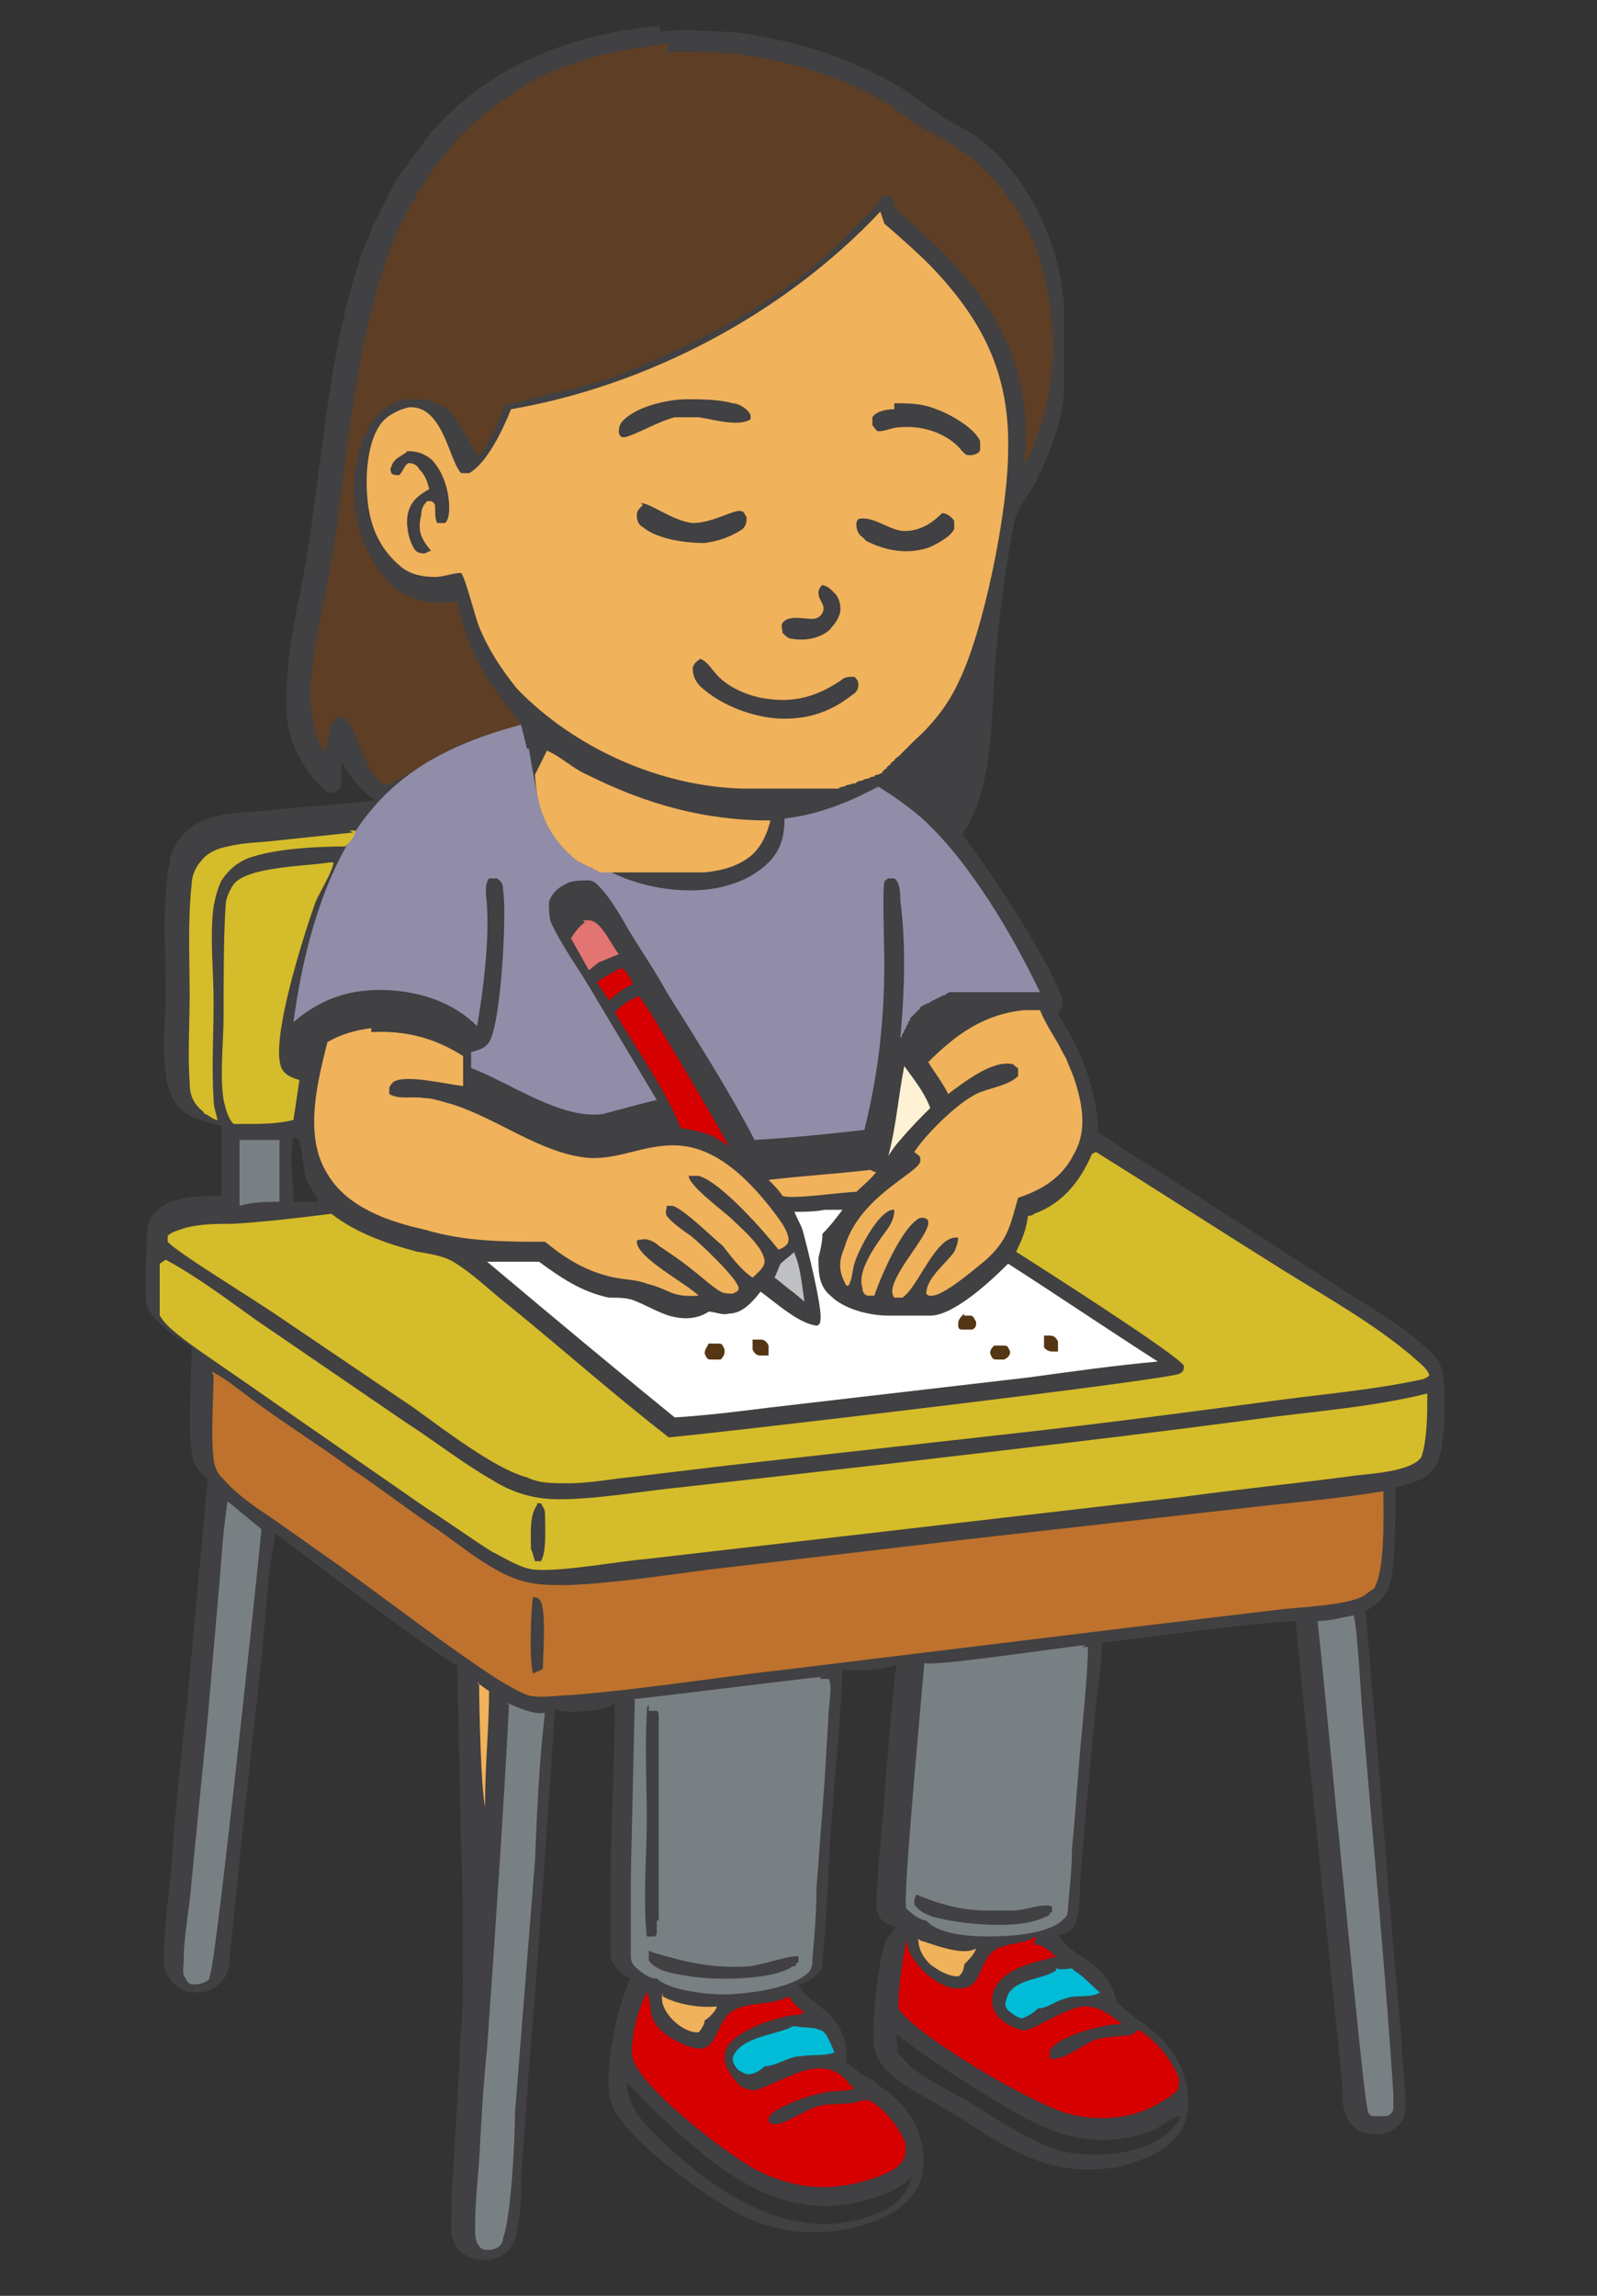 <?xml version="1.0" encoding="UTF-8"?>
<svg id="Layer_1" xmlns="http://www.w3.org/2000/svg" version="1.1" viewBox="0 0 80 115">
  <rect x="0" y="0" width="80" height="115" fill="#333333" stroke="none"/>
  <!-- Generator: Adobe Illustrator 29.1.0, SVG Export Plug-In . SVG Version: 2.1.0 Build 142)  -->
  <path d="M33.1,1.6s0,0,0,0c1.1-.2,2.5,0,3.6,0,3.1.4,6,1.3,8.6,2.9.6.4,1.1.8,1.7,1.2.5.4,1.1.6,1.7,1,2.5,1.7,4,4.7,4.5,7.6,0,.2,0,.5.1.7,0,.2,0,.5,0,.7,0,.2,0,.5,0,.7,0,.2,0,.5,0,.7,0,.2,0,.5,0,.7,0,.2,0,.5,0,.7,0,.2,0,.5,0,.7s0,.5,0,.7c-.2,1.5-.7,2.8-1.4,4.2-.4.8-.9,1.2-1.1,2.1-.4,2.1-.7,4.3-.9,6.5-.3,3,0,6.6-1.7,9.1,1.4,1.8,4.3,6.2,5,8.2.1.3,0,.5-.2.8,1.1,1.7,2,3.8,2,5.9,1.3.9,2.8,1.8,4.2,2.7l7.6,4.9c1.5,1,3.2,1.9,4.5,3.1.4.3.7.6.9,1.1.3.9.2,4-.2,4.8-.4.8-1.3,1-2.1,1.2,0,1.3,0,3.5-.2,4.6-.2.8-.6,1.2-1.3,1.6.2,1.9.3,3.8.5,5.7l.8,10,.5,5.7c0,1,.2,2.1.2,3.2,0,.4,0,.7-.2,1-.2.3-.6.5-1,.6-.5,0-1,0-1.3-.3-.3-.2-.5-.6-.6-1-.1-.5,0-1-.1-1.6l-.5-4.9-1.2-11.8c-.2-2-.4-4.1-.6-6.1-3.2.2-6.5.7-9.7,1.1,0,1-.2,2.1-.3,3.1l-.5,5.3-.3,3.6c0,.6,0,1.3-.2,1.9,0,.2-.1.3-.3.5-.2.2-.4.2-.6.2.8,1.3,2.3,1.2,2.9,3.2,0,0,0,0,0,.1h0c.3.4.7.6,1,.9,1.2.8,2.2,1.8,2.5,3.2.2.8.2,1.8-.3,2.5-.6,1-1.9,1.4-2.9,1.7-3.5.7-5.6-.8-8.4-2.6-.8-.5-1.6-.9-2.4-1.4-.7-.5-1.4-1-1.6-1.9-.2-.9.2-4.3.5-5.2.1-.3.4-.6.6-.9-.3,0-.6-.2-.8-.4-.1-.2-.2-.4-.2-.6,0-1,.2-3.1.3-4.2.2-2.6.4-5.3.7-7.9,0,0,0,0,0,0-.4.2-2.3.4-2.7.2-.1,2.8-.4,5.6-.6,8.3-.1,2.1-.2,4.2-.4,6.3,0,.2,0,.5-.2.6-.2.3-.7.6-1,.6.4.8,1.3,1.1,1.8,1.8.4.5.7,1.3.6,1.9,0,0,0,.1,0,.2.4.3.9.8,1.4.9.1.2.4.4.6.5.7.6,1.3,1.2,1.6,2.1.3.8.4,1.9,0,2.7-.5,1-1.6,1.6-2.6,1.9-2.2.7-4.4.5-6.4-.5-1.7-.9-5.8-3.8-6.4-5.6-.4-1.4.3-4.9,1-6.2-.5-.2-.8-.5-1-1,0-1.4,0-2.8,0-4.1,0-2.9.2-5.8.2-8.7,0,0-.2.1-.3.2-.6.2-2.2.4-2.7.1-.4,6-.8,12-1.3,18l-.4,5.5c0,.9,0,1.8-.2,2.6,0,.4-.2.7-.4,1-.3.3-.7.5-1.2.5-.4,0-.9-.1-1.2-.4,0,0-.1-.1-.2-.2-.2-.3-.3-.6-.3-.9,0-.9,0-1.9.1-2.9.1-1.7.2-3.4.3-5.2,0-1.3.2-2.7.2-4,0-2.3,0-4.7-.1-7l-.2-9.2c-.4,0-8.1-5.8-9.1-6.6-.4,2.1-.5,4.2-.7,6.3l-1,9.1c-.2,2-.4,4-.6,5.9,0,.6-.2,1.1-.7,1.4-.3.3-.8.3-1.2.3-.4,0-.8-.3-1.1-.7-.2-.3-.3-.6-.3-.9,0-1.7.3-3.4.4-5,.2-2.7.5-5.5.8-8.2l.7-7.6c.1-1.1.2-2.2.3-3.3-.1-.1-.2-.2-.3-.3-.3-.3-.5-.7-.5-1.1-.2-1,0-4,0-5.2-.5-.4-1.1-.7-1.6-1.2-.4-.4-.7-.8-.7-1.3,0-.7,0-2.9.1-3.5,0-.3.2-.6.4-.8.7-.8,2.3-.8,3.3-.8v-3.5c-.7-.2-1.3-.3-1.9-.7-.6-.5-.8-1.2-.9-1.9-.2-1.3,0-2.7,0-4,0-2-.2-4.7.2-6.6,0-.4.3-.9.5-1.2.3-.4.7-.7,1.2-.9.9-.4,2.1-.4,3.1-.5,1.8-.2,3.7-.3,5.5-.5-.8-.6-1.2-1.1-1.7-1.9,0,.3,0,.8,0,1.1,0,.2-.2.3-.3.4-.2,0-.4,0-.6-.2-.9-.8-1.7-2.2-1.8-3.4-.3-3,.7-6.2,1.1-9.1.7-4.6,1-9.4,2.5-13.9,0-.3.2-.6.3-.8.1-.3.2-.5.3-.8.1-.3.2-.5.4-.8.1-.3.3-.5.4-.8.1-.3.3-.5.4-.8.2-.3.3-.5.5-.7.2-.2.3-.5.5-.7.2-.2.4-.5.5-.7,2.9-3.6,7.2-5.3,11.7-5.7ZM45.4,109.6c.2-.1.2-.4.3-.6-.9,1-2.8,1.4-4.1,1.5-3.3.1-6-2.1-8.3-4.3-.7-.6-1.3-1.3-1.9-1.9,0,1.2.8,2,1.6,2.8,2.2,2.1,5.1,4.3,8.3,4.3,1.2,0,3.1-.4,3.9-1.4,0-.1.2-.2.2-.3ZM44.9,102.7c.2.3.5.6.8.9.8.6,1.8,1.1,2.7,1.6,1,.6,2,1.3,3,1.8.3.1.5.3.8.4.3.1.6.2.8.3,1.5.4,3.6.3,5-.5.3-.2.7-.5.9-.8.1-.1.2-.2.2-.4h0c-.4,0-.9.5-1.3.7-2.4.9-4.5.5-6.6-.7-1.6-.9-3.2-1.9-4.8-3-.5-.3-1-.8-1.5-1.1,0,.3,0,.5.1.8ZM14.7,60.2h1.2c0-.1,0-.2,0-.2-.2-.3-.5-.7-.6-1.1-.1-.4-.2-1.7-.4-1.9,0,0-.2,0-.2,0-.2,1,0,2.2,0,3.2Z" fill="#414042"/>
  <path d="M44.3,11.2c.8.7,1.5,1.3,2.3,2.1,2.6,2.7,4,5.4,3.9,9.3,0,2.9-1.2,9-2.5,11.6-.5,1.1-1.3,2.1-2.2,2.9,0,0-.1.1-.2.2,0,0-.1.1-.2.2,0,0-.1.1-.2.2,0,0-.1.1-.2.2,0,0-.2.1-.2.2,0,0-.2.1-.2.2,0,0-.2.1-.2.2,0,0-.2.1-.2.2,0,0-.2.1-.2.1,0,0-.2,0-.2.1,0,0-.2,0-.3.1,0,0-.2,0-.3.1,0,0-.2,0-.3.1s-.2,0-.3.1c0,0-.2,0-.3.1,0,0-.2,0-.3.1,0,0-.2,0-.3,0,0,0-.2,0-.3,0,0,0-.2,0-.3,0,0,0-.2,0-.3,0,0,0-.2,0-.3,0,0,0-.2,0-.3,0,0,0-.2,0-.3,0,0,0-.2,0-.3,0,0,0-.2,0-.3,0,0,0-.2,0-.3,0,0,0-.2,0-.3,0,0,0-.2,0-.3,0,0,0-.2,0-.3,0,0,0-.2,0-.3,0,0,0-.2,0-.3,0,0,0-.2,0-.3,0-4.1-.1-8.4-2-11.3-5-.8-1-1.4-1.9-1.9-3.1-.2-.5-.7-2.5-.9-2.7-.4,0-.9.2-1.3.2-.6,0-1.2-.1-1.7-.5-1.1-.9-1.6-2.1-1.7-3.5-.1-1.1,0-2.8.7-3.7.3-.4.9-.7,1.4-.8,1.7-.1,2,2.7,2.6,3.3.2,0,.2,0,.4,0,.9-.5,1.7-2.2,2.1-3.2,6.9-1.2,13.7-4.8,18.5-9.9Z" fill="#f0b25b"/>
  <path d="M35.1,33s0,0,0,0c.4.2.6.6.9.9.6.6,1.6,1,2.4,1.1,1.4.2,2.5-.1,3.7-.9.2-.2.4-.2.7-.2.1.1.2.2.2.4,0,.2-.1.4-.3.5-1,.8-2.1,1.2-3.4,1.2-1.4,0-3.1-.6-4.2-1.6-.2-.2-.4-.5-.4-.9,0-.2.2-.4.4-.5Z" fill="#414042"/>
  <path d="M34.4,20c.7,0,1.6,0,2.3.2.3,0,.8.3.9.6,0,0,0,.1,0,.2-.6.4-1.9,0-2.6-.1-.4,0-.8,0-1.2,0-.8.2-2,.9-2.5,1-.2,0-.2,0-.3-.2,0-.2,0-.3.1-.5.6-.8,2.3-1.2,3.3-1.2Z" fill="#414042"/>
  <path d="M20.4,22.6h0c.5,0,.8.1,1.2.4.6.6.9,1.6.9,2.4,0,.2,0,.6-.2.8-.2,0-.2,0-.4,0-.1-.2-.1-.4-.1-.7,0-.2,0-.3-.2-.4h-.2c-.2.2-.3.4-.3.7-.2.8,0,1.2.5,1.8-.2,0-.3.2-.5.1-.3,0-.4-.3-.5-.5-.2-.5-.3-1.2-.1-1.7.2-.5.5-.7,1-1-.1-.4-.2-.7-.5-1-.1-.2-.3-.3-.5-.3-.2,0-.3.4-.5.6-.2,0-.3,0-.4-.1,0-.1-.1-.2,0-.3.1-.4.4-.5.7-.7Z" fill="#414042"/>
  <path d="M44.8,20.2c.7,0,1.4,0,2.1.3.6.2,1.9.9,2.2,1.6,0,.1,0,.2,0,.4,0,.2-.3.3-.5.3-.2,0-.2,0-.4-.2,0,0,0,0,0,0-.7-.9-2-1.3-3.1-1.2-.4,0-.7.2-1.1.2-.1,0-.2-.2-.3-.3,0-.1,0-.3,0-.4.2-.3.7-.4,1.1-.4Z" fill="#414042"/>
  <path d="M32.1,25.2c.5,0,1.6.9,2.6,1,1,0,2.1-.7,2.4-.6.2,0,.2.2.3.3,0,.2,0,.4-.2.6-.6.4-1.2.6-1.9.7-1,0-2.4-.2-3.1-.8-.2-.1-.3-.3-.3-.6,0-.2.1-.3.3-.5Z" fill="#414042"/>
  <path d="M47.2,25.7c.2,0,.5.2.6.4,0,.2,0,.2,0,.4-.2.4-.8.7-1.2.9-1.1.4-2.2.2-3.2-.3,0,0-.1-.1-.2-.2-.2-.1-.3-.4-.3-.6,0-.1,0-.2.1-.3.7-.2,1.6.6,2.3.6.8,0,1.4-.4,1.9-.9Z" fill="#414042"/>
  <path d="M41.1,29.3c.3,0,.5.2.7.4.2.2.3.5.3.8,0,.4-.3.8-.6,1.1-.5.4-1.2.5-1.8.4-.2,0-.3-.1-.5-.3,0-.2-.1-.3,0-.5.3-.4,1-.2,1.5-.2.2,0,.4-.1.5-.3.2-.4-.2-.6-.2-1,0-.2.1-.3.2-.4Z" fill="#414042"/>
  <path d="M33.3,2.6c.5,0,1,0,1.5,0,3.3,0,6.7.9,9.5,2.5.6.3,1,.8,1.6,1.1.4.3.9.5,1.4.8,2.3,1.3,4.1,3.6,4.8,6.1,1,3.3.9,7.1-.8,10.2.5-4.4-1.1-7.6-4.1-10.7-.3-.3-2.3-2.1-2.4-2.2,0-.2,0-.4-.2-.6-.2,0-.2,0-.3,0-.4.3-.6.8-1,1.1-.5.5-1,1-1.5,1.5-2.5,2.4-5.6,4.1-8.7,5.5-.8.3-1.6.7-2.4,1-1,.3-2,.6-3,.8-.8.2-1.6.4-2.4.6-.4.9-.7,1.8-1.3,2.6-.4-.6-.7-1.2-1.1-1.8-.4-.7-.9-.9-1.7-1.1-.3,0-.5,0-.8,0-.8.1-1.4.6-1.8,1.2-.8,1.2-1,3-.8,4.4.2,1.4,1,3.2,2.2,4,.9.6,1.9.7,2.9.5.6,2.8,1.5,4,3.2,6.2-1.3.4-2.5.7-3.7,1.3-.6.3-2.6,1.6-2.9,1.7-1.1.2-1.5-2.9-2.3-3.4,0,0-.2,0-.2,0-.6.2-.5,1.2-.7,1.7h0s0,0,0,0c-.5-.4-.6-1.4-.7-2-.2-2.1.4-4.3.8-6.4.2-1,.4-2.1.5-3.1.4-2.9.7-5.9,1.3-8.8.3-1.3.8-3.4,1.3-4.7.8-2.1,1.9-3.9,3.4-5.6.5-.6,1.1-1.1,1.8-1.6.5-.4,1.1-.8,1.7-1.2,2.1-1.2,4.8-1.8,7.2-2Z" fill="#5e3f25"/>
  <path d="M26.4,37.5h.1c0,.1.3,1.8.4,2.2.3.9,1,1.8,1.6,2.5,1.6,1.6,3.9,2.4,6.1,2.4,1.4,0,2.9-.4,3.9-1.4.6-.6.8-1.3.8-2.2,1.7-.2,3.2-.8,4.7-1.6.8.5,1.5,1,2.2,1.6,2.4,2.2,4.5,5.8,5.9,8.7-.6,0-1.2,0-1.7,0,0,0-.1,0-.2,0,0,0-.1,0-.2,0,0,0-.1,0-.2,0,0,0-.1,0-.2,0,0,0-.1,0-.2,0,0,0-.1,0-.2,0,0,0-.1,0-.2,0,0,0-.1,0-.2,0,0,0-.1,0-.2,0,0,0-.1,0-.2,0,0,0-.1,0-.2,0,0,0-.1,0-.2,0,0,0-.1,0-.2,0,0,0-.1,0-.2,0,0,0-.1,0-.2.1s-.1,0-.2.1c0,0-.1,0-.2.1,0,0-.1,0-.2.1,0,0-.1,0-.2.1s-.1,0-.2.1c0,0-.1,0-.2.1,0,0-.1,0-.1.1,0,0,0,0-.1.1,0,0,0,0-.1.1,0,0,0,0-.1.1,0,0,0,0-.1.1,0,0,0,0-.1.1,0,0,0,.1-.1.2,0,0,0,.1-.1.2,0,0,0,.1-.1.2,0,0,0,.1-.1.2,0,0,0,.1-.1.2.2-2.1.3-4.7,0-6.9,0-.3,0-.9-.3-1.1-.1,0-.2,0-.3,0,0,0-.2.1-.2.2-.1.3,0,3.4,0,4,0,2.9-.3,5.6-1,8.4-1.8.2-3.7.4-5.5.5-1.3-2.5-2.9-5-4.4-7.4-.6-1.1-1.3-2.1-1.9-3.1-.4-.7-.8-1.4-1.3-2-.2-.2-.4-.5-.7-.5-.4,0-.9,0-1.2.2-.4.2-.7.5-.8.9,0,.3,0,.7.1,1,.5,1.1,1.3,2.2,1.9,3.2l3.4,5.7c-.9.2-1.9.5-2.7.7-2.1.3-4.7-1.6-6.6-2.3v-.8c.4-.1.7-.2.9-.5.6-.9.9-6.5.7-7.6,0-.2,0-.4-.3-.6-.2,0-.2,0-.4,0-.3.4-.1,1-.1,1.5.1,1.7-.2,4.2-.5,5.9-1.2-1.2-2.8-1.7-4.4-1.8-1.9-.1-3.4.4-4.8,1.6.4-3,1.2-6.3,2.7-8.9,2-3.5,5-5,8.7-6Z" fill="#918ca8"/>
  <path d="M54.9,57.7c3.2,2,6.3,4,9.5,6,2.1,1.3,4.4,2.6,6.3,4.2.3.3.8.6.9,1-.1.1-.3.2-.4.2-2.3.5-4.6.7-6.9,1-4.5.6-9,1.2-13.5,1.7l-14.3,1.6-5,.6c-1,.1-2,.3-3.1.3-.7,0-1.4,0-2-.3-1.6-.4-4.3-2.5-5.7-3.5l-6.8-4.6c-1-.7-5.1-3.2-5.5-3.7,0-.1,0-.2,0-.3.2-.2.6-.3.9-.4.8-.2,1.6-.2,2.4-.2,1.6-.1,3.3-.3,4.9-.5,1.3,1,2.8,1.5,4.3,1.9.6.1,1.3.2,1.8.5,1,.6,1.9,1.5,2.8,2.2,2.7,2.2,5.3,4.5,8,6.6,2.3-.2,25.3-2.9,25.6-3.2.2-.1.2-.2.2-.4-.4-.6-7.3-5-8.4-5.7.3-.6.5-1.1.6-1.8.1,0,.2,0,.3-.1,1.4-.5,2.3-1.6,2.9-3Z" fill="#d5bc2a"/>
  <path d="M10.6,68.7c.8.4,1.6,1.1,2.3,1.6,1.5,1.1,3.1,2.1,4.6,3.2,1.5,1,2.9,2.1,4.4,3.1,1.3.9,2.8,2.2,4.3,2.6.7.2,1.4.2,2.2.2,2.5-.1,4.9-.5,7.3-.8l12.8-1.5,13.3-1.5c2.5-.3,5-.5,7.5-.9,0,1.1.1,4.1-.5,4.9-.2.1-.4.3-.6.4-.9.4-2.9.5-3.9.6l-6.7.8-18,2.2c-3.6.4-7.2,1-10.9,1.3-.6,0-1.7.2-2.3,0-.5-.2-1-.5-1.5-.8-2.6-1.7-5.3-3.8-7.8-5.6l-3.4-2.4c-.9-.6-1.8-1.2-2.5-2-.2-.2-.3-.3-.4-.6-.3-.7-.1-3.6-.1-4.6Z" fill="#be722d"/>
  <path d="M26.7,80c0,0,.2,0,.3.1.4.3.2,2.8.2,3.3,0,.2,0,.2-.2.3,0,0-.1,0-.2.1h-.1c-.2-.6-.1-3.3,0-3.8Z" fill="#414042"/>
  <path d="M8.3,63.1c1.5.8,3.1,2,4.5,3l7.6,5.2c1.4.9,2.8,2,4.2,2.8,1.1.7,2.2,1,3.4,1,1.9,0,4.1-.4,6.1-.6l10.6-1.2c6-.7,12.1-1.4,18.1-2.2,2.9-.4,5.9-.6,8.7-1.3,0,1,0,2.3-.3,3.2,0,0-.1.1-.2.2-.7.5-2.1.6-3,.7-3,.4-6,.7-8.9,1.1l-16.4,1.9-10.4,1.2c-1.3.1-4.5.7-5.7.5-.6-.1-1.4-.6-2-.9-1.1-.7-2.2-1.5-3.3-2.2l-4.9-3.4c-1.6-1.1-3.3-2.3-4.9-3.4-1-.7-2.1-1.4-3-2.2-.2-.2-.3-.3-.5-.6,0-.9,0-1.7,0-2.6Z" fill="#d5bc2a"/>
  <path d="M26.9,75.3h.2c.1.2.2.3.2.5,0,.6.1,1.9-.2,2.4h-.3c-.1-.3-.1-.4-.2-.6,0-.6-.1-1.7.3-2.2Z" fill="#414042"/>
  <path d="M18.6,51.7c1.7-.1,3.2.3,4.6,1.2v1.5c-.9-.1-2.9-.6-3.5-.2,0,0-.2.2-.2.3,0,.1,0,.2,0,.3.5.3,1.2.1,1.7.2.5,0,1,.2,1.4.3,2.3.7,4.5,2.5,6.9,2.7,1.6.1,3-.8,4.7-.6,1.8.2,3.3,1.7,4.4,3.1.3.4.9,1.1.9,1.6,0,.3-.3.4-.5.5-.7-.9-2.9-3.4-4-3.7-.2,0-.3,0-.5,0,0,0,0,0,0,0,0,.5,1.8,1.8,2.2,2.2.4.4,1.6,1.4,1.6,2.1,0,.3-.4.6-.6.8-.6-.4-1.1-1.1-1.5-1.6-.5-.4-1.9-1.8-2.5-2-.1,0-.2,0-.3,0,0,.2-.1.3,0,.5.2.3.9.8,1.2,1,.5.4,2.3,2.1,2.4,2.6,0,.2-.1.2-.3.3-.2,0-.4,0-.6-.1-.5-.3-.9-.7-1.3-1-.6-.5-1.2-.9-1.8-1.3-.2-.2-.6-.4-.9-.3-.1,0-.2,0-.2.1,0,.8,2.5,2.1,3.1,2.7h0c-1.4.1-1.4-.3-2.6-.6-.5-.2-1.1-.2-1.6-.3-1.4-.3-2.4-.9-3.5-1.8-2,0-4,0-6-.6-1.8-.4-3.9-1.1-4.9-2.8-1.2-1.9-.5-4.6,0-6.6.7-.4,1.4-.6,2.2-.7Z" fill="#f0b25b"/>
  <path d="M41.1,84.1c.1,0,.2,0,.4,0,.1.1.1.3.1.5,0,.5-.1,1-.1,1.4l-.2,3.3-.4,5.3c0,1.2-.1,2.4-.2,3.5,0,.2,0,.5-.2.7-.8.8-3.1,1.1-4.3,1.1-.8,0-2.7-.2-3.3-.8,0,0,0,0-.1,0-.3,0-.8-.4-1-.6-.2-.2-.2-.4-.2-.7,0-1.2,0-2.6,0-3.8l.2-8.9c.3,0,8.2-1,9.3-1.1Z" fill="#798083"/>
  <path d="M32.5,85.7c.1,0,.3,0,.4,0,.1,0,.1.3.1.4,0,2.8,0,5.6,0,8.4,0,.5,0,1.3,0,1.7,0,0,0,0,0,0h-.1c0,.2,0,.5,0,.6,0,0,0,0,0,0,0,.1,0,.1-.1.2-.2,0-.2,0-.4,0h0c-.2-1.9,0-4,0-5.8,0-1.8-.1-3.6,0-5.4,0-.2,0-.3.1-.4Z" fill="#414042"/>
  <path d="M32.7,97.8c1.7.5,3,.8,4.7.7.6,0,2.2-.6,2.6-.5,0,.2,0,.2,0,.3h-.1c0,.1,0,.2-.2.2-1,.7-3.9.7-5.1.5-.6-.1-1.7-.2-2.1-.8,0-.2,0-.3,0-.5Z" fill="#414042"/>
  <path d="M41.3,60.6h.9c-.3.4-.6.8-1,1.2,0,.4-.1.8-.2,1.2,0,.7,0,1.4.6,1.9.7.7,2,1,2.9,1,.4,0,.9,0,1.3,0,.3,0,.5,0,.8,0,1.2,0,3.1-1.8,3.9-2.6,2.5,1.6,5,3.3,7.5,4.9-2.2.2-4.3.5-6.5.8l-12.9,1.5c-1.6.2-3.2.4-4.8.5-3.2-2.6-6.3-5.2-9.4-7.8.9,0,1.8,0,2.6,0,1.1.8,2.1,1.5,3.5,1.8.5,0,1,0,1.4.2.5.2,1,.5,1.6.7.7.2,1.4.2,2-.2.3,0,.7.2,1,.1.7,0,1.2-.6,1.6-1.1.7.5,1.9,1.6,2.8,1.7.1,0,.2-.1.2-.3.1-.6-.7-3.8-.9-4.5-.1-.3-.3-.6-.4-.9.5,0,1,0,1.5-.1Z" fill="#fff"/>
  <path d="M37.2,69s0,0,0,0c0,0,0,0,0,0,0,0,0,0,0,0s0,0,0,0c0,0,0,0,0,0,0,0,0,0,0,0,0,0,0,0,0,0,0,0,0,0,0,0,0,0,0,0,0,0,0,0,0,0,0,0,0,0,0,0,0,0,0,0,0,0,0,0,0,0,0,0,0,0,0,0,0,0,0,0,0,0,0,0,0,0,0,0,0,0,0,0,0,0,0,0,0,0,0,0,0,0,0,0,0,0,0,0,0,0,0,0,0,0,0,0,0,0,0,0,0,0,0,0,0,0,0,0,0,0,0,0,0,0,0,0,0,0,0,0,0,0,0,0,0,0,0,0,0,0,0,0,0,0,0,0,0,0,0,0,0,0,0,0,0,0,0,0,0,0,0,0,0,0,0,0,0,0,0,0,0,0,0,0,0,0,0,0,0,0,0,0,0,0,0,0,0,0,0,0,0,0,0,0,0,0,0,0,0,0,0,0,0,0,0,0,0,0,0,0,0,0,0,0,0,0,0,0,0,0,0,0,0,0,0,0,0,0,0,0,0,0,0,0,0,0,0,0,0,0,0,0,0,0,0,0,0,0,0,0,0,0,0,0,0,0,0,0,0,0,0,0,0,0,0,0,0,0,0,0,0,0,0,0,0,0,0,0,0,0s0,0,0,0c0,0,0,0,0,0,0,0,0,0,0,0,0,0,0,0,0,0,0,0,0,0,0,0,0,0,0,0,0,0,0,0,0,0,0,0,0,0,0,0,0,0,0,0,0,0,0,0,0,0,0,0,0,0,0,0,0,0,0,0,0,0,0,0,0,0,0,0,0,0,0,0s0,0,0,0c0,0,0,0,0,0,0,0,0,0,0,0,0,0,0,0,0,0,0,0,0,0,0,0,0,0,0,0,0,0,0,0,0,0,0,0,0,0,0,0,0,0,0,0,0,0,0,0,0,0,0,0,0,0,0,0,0,0,0,0,0,0,0,0,0,0,0,0,0,0,0,0,0,0,0,0,0,0,0,0,0,0,0,0,0,0,0,0,0,0,0,0,0,0,0,0,0,0,0,0,0,0,0,0,0,0,0,0,0,0,0,0,0,0,0,0,0,0,0,0,0,0,0,0,0,0,0,0,0,0,0,0s0,0,0,0c0,0,0,0,0,0,0,0,0,0,0,0Z" fill="#553614"/>
  <path d="M49.8,67.4c.2,0,.3,0,.5,0,.2,0,.2.1.3.3,0,.2-.1.3-.3.4-.1,0-.3,0-.4,0-.2,0-.2-.1-.3-.3,0-.2.1-.3.2-.4Z" fill="#553614"/>
  <path d="M33.2,67.8s0,0,0,0c0,0,0,0,0,0,0,0,0,0,0,0,0,0,0,0,0,0,0,0,0,0,0,0,0,0,0,0,0,0,0,0,0,0,0,0,0,0,0,0,0,0,0,0,0,0,0,0,0,0,0,0,0,0,0,0,0,0,0,0,0,0,0,0,0,0,0,0,0,0,0,0,0,0,0,0,0,0,0,0,0,0,0,0,0,0,0,0,0,0,0,0,0,0,0,0,0,0,0,0,0,0,0,0,0,0,0,0,0,0,0,0,0,0,0,0,0,0,0,0,0,0,0,0,0,0,0,0,0,0,0,0,0,0,0,0,0,0,0,0,0,0,0,0,0,0,0,0,0,0s0,0,0,0c0,0,0,0,0,0,0,0,0,0,0,0,0,0,0,0,0,0,0,0,0,0,0,0,0,0,0,0,0,0,0,0,0,0,0,0,0,0,0,0,0,0,0,0,0,0,0,0,0,0,0,0,0,0,0,0,0,0,0,0,0,0,0,0,0,0,0,0,0,0,0,0,0,0,0,0,0,0,0,0,0,0,0,0,0,0,0,0,0,0,0,0,0,0,0,0s0,0,0,0,0,0,0,0c0,0,0,0,0,0,0,0,0,0,0,0,0,0,0,0,0,0,0,0,0,0,0,0,0,0,0,0,0,0,0,0,0,0,0,0,0,0,0,0,0,0,0,0,0,0,0,0,0,0,0,0,0,0,0,0,0,0,0,0,0,0,0,0,0,0,0,0,0,0,0,0,0,0,0,0,0,0,0,0,0,0,0,0,0,0,0,0,0,0,0,0,0,0,0,0,0,0,0,0,0,0,0,0,0,0,0,0,0,0,0,0,0,0,0,0,0,0,0,0,0,0,0,0,0,0,0,0,0,0,0,0,0,0,0,0,0,0,0,0,0,0,0,0,0,0,0,0,0,0,0,0,0,0,0,0,0,0,0,0,0,0,0,0,0,0,0,0,0,0,0,0,0,0s0,0,0,0c0,0,0,0,0,0,0,0,0,0,0,0,0,0,0,0,0,0,0,0,0,0,0,0,0,0,0,0,0,0,0,0,0,0,0,0,0,0,0,0,0,0,0,0,0,0,0,0,0,0,0,0,0,0,0,0,0,0,0,0,0,0,0,0,0,0,0,0,0,0,0,0,0,0,0,0,0,0Z" fill="#553614"/>
  <path d="M35.6,67.3c.1,0,.3,0,.4,0,.2,0,.2.1.3.3,0,.2,0,.3-.2.5-.1,0-.3,0-.5,0-.2,0-.2-.1-.3-.3,0-.2.1-.3.2-.5Z" fill="#553614"/>
  <path d="M46.9,67.9s0,0,0,0c0,0,0,0,0,0,0,0,0,0,0,0,0,0,0,0,0,0,0,0,0,0,0,0,0,0,0,0,0,0,0,0,0,0,0,0,0,0,0,0,0,0,0,0,0,0,0,0,0,0,0,0,0,0,0,0,0,0,0,0,0,0,0,0,0,0,0,0,0,0,0,0,0,0,0,0,0,0,0,0,0,0,0,0,0,0,0,0,0,0,0,0,0,0,0,0s0,0,0,0c0,0,0,0,0,0,0,0,0,0,0,0,0,0,0,0,0,0,0,0,0,0,0,0,0,0,0,0,0,0,0,0,0,0,0,0,0,0,0,0,0,0,0,0,0,0,0,0,0,0,0,0,0,0,0,0,0,0,0,0,0,0,0,0,0,0,0,0,0,0,0,0,0,0,0,0,0,0s0,0,0,0c0,0,0,0,0,0,0,0,0,0,0,0,0,0,0,0,0,0,0,0,0,0,0,0,0,0,0,0,0,0,0,0,0,0,0,0,0,0,0,0,0,0s0,0,0,0c0,0,0,0,0,0,0,0,0,0,0,0,0,0,0,0,0,0,0,0,0,0,0,0,0,0,0,0,0,0,0,0,0,0,0,0,0,0,0,0,0,0s0,0,0,0c0,0,0,0,0,0,0,0,0,0,0,0s0,0,0,0c0,0,0,0,0,0,0,0,0,0,0,0s0,0,0,0c0,0,0,0,0,0,0,0,0,0,0,0,0,0,0,0,0,0,0,0,0,0,0,0,0,0,0,0,0,0,0,0,0,0,0,0,0,0,0,0,0,0,0,0,0,0,0,0,0,0,0,0,0,0,0,0,0,0,0,0,0,0,0,0,0,0,0,0,0,0,0,0,0,0,0,0,0,0,0,0,0,0,0,0,0,0,0,0,0,0,0,0,0,0,0,0,0,0,0,0,0,0,0,0,0,0,0,0,0,0,0,0,0,0,0,0,0,0,0,0,0,0,0,0,0,0,0,0,0,0,0,0,0,0,0,0,0,0s0,0,0,0c0,0,0,0,0,0,0,0,0,0,0,0s0,0,0,0c0,0,0,0,0,0,0,0,0,0,0,0,0,0,0,0,0,0,0,0,0,0,0,0,0,0,0,0,0,0,0,0,0,0,0,0,0,0,0,0,0,0Z" fill="#553614"/>
  <path d="M37.8,67.1s0,0,0,0c0,0,0,0,0,0,.1,0,.2,0,.3,0,.2,0,.3.1.4.3,0,.2,0,.3,0,.5-.1,0-.3,0-.4,0-.2,0-.3-.1-.4-.3,0-.2,0-.3,0-.5Z" fill="#553614"/>
  <path d="M48.3,65.9c0,0,.2,0,.3,0,.2,0,.2.2.3.3,0,.2,0,.3-.2.4-.1,0-.3,0-.5,0-.2,0-.2-.1-.2-.3,0-.2.1-.3.3-.5Z" fill="#553614"/>
  <path d="M52.3,66.9c.1,0,.2,0,.3,0,.2,0,.3.1.4.3,0,.2,0,.3,0,.5,0,0-.1,0-.2,0-.2,0-.3,0-.5-.2,0-.2,0-.4,0-.6Z" fill="#553614"/>
  <path d="M44.2,68.1s0,0,0,0c0,0,0,0,0,0,0,0,0,0,0,0,0,0,0,0,0,0,0,0,0,0,0,0s0,0,0,0c0,0,0,0,0,0,0,0,0,0,0,0,0,0,0,0,0,0,0,0,0,0,0,0,0,0,0,0,0,0,0,0,0,0,0,0,0,0,0,0,0,0,0,0,0,0,0,0,0,0,0,0,0,0,0,0,0,0,0,0,0,0,0,0,0,0,0,0,0,0,0,0,0,0,0,0,0,0s0,0,0,0c0,0,0,0,0,0s0,0,0,0c0,0,0,0,0,0,0,0,0,0,0,0,0,0,0,0,0,0,0,0,0,0,0,0,0,0,0,0,0,0,0,0,0,0,0,0,0,0,0,0,0,0,0,0,0,0,0,0,0,0,0,0,0,0,0,0,0,0,0,0,0,0,0,0,0,0,0,0,0,0,0,0,0,0,0,0,0,0,0,0,0,0,0,0,0,0,0,0,0,0,0,0,0,0,0,0,0,0,0,0,0,0,0,0,0,0,0,0s0,0,0,0c0,0,0,0,0,0,0,0,0,0,0,0,0,0,0,0,0,0,0,0,0,0,0,0,0,0,0,0,0,0,0,0,0,0,0,0,0,0,0,0,0,0,0,0,0,0,0,0,0,0,0,0,0,0,0,0,0,0,0,0,0,0,0,0,0,0,0,0,0,0,0,0,0,0,0,0,0,0,0,0,0,0,0,0,0,0,0,0,0,0Z" fill="#553614"/>
  <path d="M40.1,68.7s0,0,0,0c0,0,0,0,0,0s0,0,0,0c0,0,0,0,0,0,0,0,0,0,0,0,0,0,0,0,0,0,0,0,0,0,0,0,0,0,0,0,0,0,0,0,0,0,0,0s0,0,0,0c0,0,0,0,0,0,0,0,0,0,0,0,0,0,0,0,0,0,0,0,0,0,0,0,0,0,0,0,0,0,0,0,0,0,0,0s0,0,0,0c0,0,0,0,0,0,0,0,0,0,0,0,0,0,0,0,0,0,0,0,0,0,0,0,0,0,0,0,0,0s0,0,0,0c0,0,0,0,0,0,0,0,0,0,0,0,0,0,0,0,0,0,0,0,0,0,0,0,0,0,0,0,0,0,0,0,0,0,0,0,0,0,0,0,0,0,0,0,0,0,0,0s0,0,0,0c0,0,0,0,0,0,0,0,0,0,0,0,0,0,0,0,0,0,0,0,0,0,0,0,0,0,0,0,0,0,0,0,0,0,0,0,0,0,0,0,0,0s0,0,0,0c0,0,0,0,0,0,0,0,0,0,0,0,0,0,0,0,0,0,0,0,0,0,0,0,0,0,0,0,0,0,0,0,0,0,0,0,0,0,0,0,0,0,0,0,0,0,0,0,0,0,0,0,0,0,0,0,0,0,0,0,0,0,0,0,0,0,0,0,0,0,0,0,0,0,0,0,0,0,0,0,0,0,0,0,0,0,0,0,0,0,0,0,0,0,0,0,0,0,0,0,0,0,0,0,0,0,0,0,0,0,0,0,0,0,0,0,0,0,0,0,0,0,0,0,0,0,0,0,0,0,0,0,0,0,0,0,0,0,0,0,0,0,0,0,0,0,0,0,0,0,0,0,0,0,0,0,0,0,0,0,0,0,0,0,0,0,0,0,0,0,0,0,0,0,0,0,0,0,0,0,0,0,0,0,0,0,0,0,0,0,0,0,0,0,0,0,0,0,0,0,0,0,0,0,0,0,0,0,0,0,0,0,0,0,0,0,0,0,0,0,0,0,0,0,0,0,0,0,0,0,0,0,0,0,0,0,0,0,0,0,0,0,0,0,0,0,0,0,0,0,0,0,0,0,0,0,0,0,0,0,0,0,0,0,0,0,0,0,0,0,0,0,0,0,0,0s0,0,0,0c0,0,0,0,0,0Z" fill="#553614"/>
  <path d="M42.6,66.7s0,0,0,0c0,0,0,0,0,0,0,0,0,0,0,0,0,0,0,0,0,0,0,0,0,0,0,0,0,0,0,0,0,0,0,0,0,0,0,0s0,0,0,0,0,0,0,0c0,0,0,0,0,0,0,0,0,0,0,0,0,0,0,0,0,0,0,0,0,0,0,0,0,0,0,0,0,0,0,0,0,0,0,0,0,0,0,0,0,0,0,0,0,0,0,0,0,0,0,0,0,0,0,0,0,0,0,0,0,0,0,0,0,0,0,0,0,0,0,0,0,0,0,0,0,0,0,0,0,0,0,0,0,0,0,0,0,0,0,0,0,0,0,0,0,0,0,0,0,0,0,0,0,0,0,0,0,0,0,0,0,0,0,0,0,0,0,0,0,0,0,0,0,0,0,0,0,0,0,0,0,0,0,0,0,0s0,0,0,0c0,0,0,0,0,0,0,0,0,0,0,0,0,0,0,0,0,0,0,0,0,0,0,0,0,0,0,0,0,0,0,0,0,0,0,0,0,0,0,0,0,0,0,0,0,0,0,0,0,0,0,0,0,0,0,0,0,0,0,0,0,0,0,0,0,0s0,0,0,0c0,0,0,0,0,0,0,0,0,0,0,0,0,0,0,0,0,0,0,0,0,0,0,0,0,0,0,0,0,0,0,0,0,0,0,0,0,0,0,0,0,0,0,0,0,0,0,0,0,0,0,0,0,0,0,0,0,0,0,0,0,0,0,0,0,0Z" fill="#553614"/>
  <path d="M45.4,66.5s0,0,0,0c0,0,0,0,0,0,0,0,0,0,0,0,0,0,0,0,0,0,0,0,0,0,0,0,0,0,0,0,0,0,0,0,0,0,0,0,0,0,0,0,0,0,0,0,0,0,0,0,0,0,0,0,0,0,0,0,0,0,0,0,0,0,0,0,0,0,0,0,0,0,0,0,0,0,0,0,0,0,0,0,0,0,0,0,0,0,0,0,0,0s0,0,0,0c0,0,0,0,0,0,0,0,0,0,0,0,0,0,0,0,0,0,0,0,0,0,0,0,0,0,0,0,0,0,0,0,0,0,0,0,0,0,0,0,0,0,0,0,0,0,0,0s0,0,0,0c0,0,0,0,0,0,0,0,0,0,0,0,0,0,0,0,0,0,0,0,0,0,0,0,0,0,0,0,0,0,0,0,0,0,0,0s0,0,0,0c0,0,0,0,0,0,0,0,0,0,0,0,0,0,0,0,0,0,0,0,0,0,0,0,0,0,0,0,0,0,0,0,0,0,0,0,0,0,0,0,0,0,0,0,0,0,0,0,0,0,0,0,0,0,0,0,0,0,0,0,0,0,0,0,0,0,0,0,0,0,0,0,0,0,0,0,0,0,0,0,0,0,0,0,0,0,0,0,0,0,0,0,0,0,0,0,0,0,0,0,0,0,0,0,0,0,0,0,0,0,0,0,0,0,0,0,0,0,0,0,0,0,0,0,0,0,0,0,0,0,0,0,0,0,0,0,0,0,0,0,0,0,0,0,0,0,0,0,0,0,0,0,0,0,0,0,0,0,0,0,0,0,0,0,0,0,0,0,0,0,0,0,0,0,0,0,0,0,0,0,0,0,0,0,0,0,0,0,0,0,0,0,0,0,0,0,0,0,0,0,0,0,0,0,0,0,0,0,0,0,0,0,0,0,0,0,0,0,0,0,0,0,0,0,0,0,0,0,0,0,0,0,0,0,0,0,0,0,0,0,0,0,0,0,0,0,0,0,0,0,0,0,0,0,0,0,0,0,0,0,0,0,0,0,0,0,0,0,0,0,0,0,0,0,0,0,0,0,0,0,0,0,0,0,0,0,0,0,0,0,0,0,0,0,0,0,0,0,0,0,0,0,0,0,0,0,0,0,0,0,0,0,0,0,0,0,0,0,0,0,0,0,0,0,0,0,0,0,0,0Z" fill="#553614"/>
  <path d="M40.4,67s0,0,0,0c0,0,0,0,0,0,0,0,0,0,0,0,0,0,0,0,0,0,0,0,0,0,0,0,0,0,0,0,0,0,0,0,0,0,0,0,0,0,0,0,0,0,0,0,0,0,0,0,0,0,0,0,0,0,0,0,0,0,0,0,0,0,0,0,0,0,0,0,0,0,0,0,0,0,0,0,0,0,0,0,0,0,0,0,0,0,0,0,0,0,0,0,0,0,0,0,0,0,0,0,0,0,0,0,0,0,0,0,0,0,0,0,0,0,0,0,0,0,0,0,0,0,0,0,0,0,0,0,0,0,0,0,0,0,0,0,0,0,0,0,0,0,0,0,0,0,0,0,0,0,0,0,0,0,0,0,0,0,0,0,0,0,0,0,0,0,0,0,0,0,0,0,0,0,0,0,0,0,0,0,0,0,0,0,0,0,0,0,0,0,0,0,0,0,0,0,0,0,0,0,0,0,0,0,0,0,0,0,0,0,0,0,0,0,0,0,0,0,0,0,0,0,0,0,0,0,0,0,0,0,0,0,0,0,0,0,0,0,0,0,0,0,0,0,0,0,0,0,0,0,0,0,0,0,0,0,0,0,0,0,0,0,0,0,0,0,0,0,0,0,0,0,0,0,0,0,0,0,0,0,0,0,0,0,0,0,0,0,0,0,0,0,0,0,0,0,0,0,0,0,0,0,0,0,0,0,0,0,0,0,0,0,0,0,0,0,0,0,0,0,0,0,0,0,0,0,0,0,0,0s0,0,0,0c0,0,0,0,0,0,0,0,0,0,0,0s0,0,0,0c0,0,0,0,0,0,0,0,0,0,0,0,0,0,0,0,0,0,0,0,0,0,0,0,0,0,0,0,0,0,0,0,0,0,0,0,0,0,0,0,0,0,0,0,0,0,0,0,0,0,0,0,0,0,0,0,0,0,0,0,0,0,0,0,0,0,0,0,0,0,0,0,0,0,0,0,0,0,0,0,0,0,0,0,0,0,0,0,0,0,0,0,0,0,0,0,0,0,0,0,0,0,0,0,0,0,0,0s0,0,0,0c0,0,0,0,0,0,0,0,0,0,0,0,0,0,0,0,0,0,0,0,0,0,0,0,0,0,0,0,0,0,0,0,0,0,0,0,0,0,0,0,0,0,0,0,0,0,0,0,0,0,0,0,0,0,0,0,0,0,0,0,0,0,0,0,0,0,0,0,0,0,0,0,0,0,0,0,0,0,0,0,0,0,0,0,0,0,0,0,0,0,0,0,0,0,0,0,0,0,0,0,0,0,0,0,0,0,0,0,0,0,0,0,0,0,0,0,0,0,0,0,0,0,0,0,0,0,0,0,0,0,0,0,0,0,0,0,0,0s0,0,0,0c0,0,0,0,0,0,0,0,0,0,0,0,0,0,0,0,0,0,0,0,0,0,0,0,0,0,0,0,0,0,0,0,0,0,0,0,0,0,0,0,0,0,0,0,0,0,0,0,0,0,0,0,0,0,0,0,0,0,0,0,0,0,0,0,0,0,0,0,0,0,0,0,0,0,0,0,0,0,0,0,0,0,0,0,0,0,0,0,0,0,0,0,0,0,0,0,0,0,0,0,0,0s0,0,0,0c0,0,0,0,0,0,0,0,0,0,0,0,0,0,0,0,0,0,0,0,0,0,0,0,0,0,0,0,0,0,0,0,0,0,0,0,0,0,0,0,0,0Z" fill="#553614"/>
  <path d="M50.4,65.6s0,0,0,0c0,0,0,0,0,0,0,0,0,0,0,0,0,0,0,0,0,0,0,0,0,0,0,0,0,0,0,0,0,0,0,0,0,0,0,0,0,0,0,0,0,0,0,0,0,0,0,0,0,0,0,0,0,0,0,0,0,0,0,0,0,0,0,0,0,0,0,0,0,0,0,0,0,0,0,0,0,0,0,0,0,0,0,0,0,0,0,0,0,0,0,0,0,0,0,0,0,0,0,0,0,0,0,0,0,0,0,0,0,0,0,0,0,0,0,0,0,0,0,0,0,0,0,0,0,0,0,0,0,0,0,0,0,0,0,0,0,0,0,0,0,0,0,0,0,0,0,0,0,0,0,0,0,0,0,0,0,0,0,0,0,0,0,0,0,0,0,0,0,0,0,0,0,0,0,0,0,0,0,0,0,0,0,0,0,0,0,0,0,0,0,0,0,0,0,0,0,0,0,0,0,0,0,0,0,0,0,0,0,0,0,0,0,0,0,0,0,0,0,0,0,0,0,0,0,0,0,0,0,0,0,0,0,0,0,0,0,0,0,0,0,0,0,0,0,0,0,0,0,0,0,0,0,0,0,0,0,0,0,0,0,0,0,0,0,0,0,0,0,0,0,0,0,0,0,0,0,0,0,0,0,0,0,0,0,0,0,0,0,0,0,0,0,0,0,0,0,0,0,0,0,0,0,0,0,0,0,0,0,0,0,0,0,0,0,0,0,0,0,0,0,0,0,0,0,0,0,0,0,0Z" fill="#553614"/>
  <path d="M54.2,82.5c.1,0,.1,0,.3,0,0,1.1-.2,3.1-.3,4.2-.2,2-.3,3.9-.5,5.9,0,.9-.1,1.9-.2,2.9,0,.2,0,.5-.2.6-.7.8-2.8.9-3.8.9-.9,0-2.5-.1-3.1-.8,0,0,0,0,0,0-.3,0-.8-.4-1-.6-.2-.5.8-10.9.9-12.3.4.2,7-.8,8.1-.9Z" fill="#798083"/>
  <path d="M45.9,94.9c1.2.5,2.3.8,3.6.8.4,0,.9,0,1.3,0,.5,0,1.5-.4,1.9-.2,0,.2,0,.2,0,.3h-.1c0,.1-.1.2-.2.2-1.3.7-4.3.4-5.7,0-.3-.1-.7-.3-.9-.6,0-.2,0-.3.1-.5Z" fill="#414042"/>
  <path d="M51.1,50.6c.3,0,.7,0,1,0,.2.5.5,1,.8,1.5.2.3.3.6.5.9.1.3.3.7.4,1,.4,1.2.7,2.6,0,3.8-.6,1.2-1.6,1.8-2.8,2.2-.4,1.4-.5,2.1-1.6,3.1-.5.4-2.2,1.9-2.8,1.8-.1,0-.1,0-.2-.1,0-.8,1-1.5,1.4-2.1.1-.2.2-.5.2-.7-1.1-.2-2,2.5-2.8,3-.1,0-.2,0-.4,0-.6-.7,1.6-2.9,1.7-3.7,0-.2,0-.2-.2-.3,0,0-.1,0-.2,0-.9.4-2,3-2.3,3.9-.1,0-.2,0-.3,0-.2,0-.3-.2-.3-.4-.3-.9.8-2.3,1.3-3,.2-.3.3-.6.3-.9,0,0,0,0-.1,0-.7.1-1.7,2-1.9,2.7-.1.3-.1.8-.3,1.1h-.1c-.4-.7-.4-1.2-.1-1.9.7-2.5,3.6-3.7,3.8-4.3,0,0,0-.1,0-.2,0-.1-.2-.2-.3-.3.6-.9,2.1-2.4,3.1-2.9.6-.3,1.6-.4,2.1-.9,0-.2,0-.2,0-.4-.1,0-.2-.2-.3-.2-1-.2-2.4.9-3.2,1.5-.3-.6-.7-1.1-1-1.6,1.4-1.4,2.8-2.4,4.8-2.6Z" fill="#f0b25b"/>
  <path d="M32.4,99.8c.2.2.1,1.1.4,1.5.3.6,1.4,1.2,2.1,1.3,1,.2,1-1.3,1.7-1.8.8-.6,2.1-.3,2.9-.8.2.3.5.6.8.8-.3.2-.6.1-.9.2-.9.2-2.1.6-2.8,1.3-.2.2-.3.5-.3.8,0,.4.4,1,.7,1.3.2.2.5.3.8.3.3,0,2-.9,2.6-1,.7-.2,1.4-.1,1.9.4.2.2.3.4.5.5,0,0,0,0,0,0-.4.2-1,.1-1.4.2-.6.1-1.2.3-1.7.5-.4.2-1,.4-1.2.8,0,.2,0,.2.2.3h.2c.4,0,1.6-.8,2.1-.9.7-.2,1.5,0,2.2-.3,0,0,0,0,0,0,.1,0,.2,0,.3,0,.7.3,1.5,1.3,1.8,2,.1.3.1.6,0,.9-.3.6-1,.8-1.5,1-2.1.7-3.9.6-5.9-.4-1.5-.8-5.8-4.1-6.2-5.6-.2-.8.3-2.6.7-3.3Z" fill="#d60000"/>
  <path d="M51.8,97.4s0,0,0,0c.5,0,.7.3,1.1.6-1,.3-1.9.4-2.7,1.1-.3.3-.5.6-.5,1.1,0,.4.2.8.5,1,.2.2.8.5,1.1.5.5,0,2-1.1,3-1.2.8,0,1.3.4,1.9.9-.1,0-.3,0-.4,0-.8.1-2.8.6-3.2,1.3,0,.1,0,.2,0,.4,0,0,.1.1.3,0,.5,0,1.4-.7,1.9-.9.5-.2,1.7-.2,1.9-.3.2,0,.1-.2.4-.2.6.4,1.3,1.1,1.6,1.7.2.3.5.8.3,1.2,0,.2-.1.2-.3.3,0,.1-.2.2-.4.3-1.3.9-3.1,1.1-4.7.7-1.7-.4-7.7-3.9-8.6-5.3,0-1.1.2-2.3.4-3.4.1.4.2.8.5,1.1.4.6,1.2,1.2,1.9,1.3,0,0,.2,0,.3,0,1.1,0,.9-1.3,1.7-1.9.6-.4,1.5-.3,2.1-.7Z" fill="#d60000"/>
  <path d="M25.4,85.3c.5.2,1.3.6,1.9.5-.3,2.5-.4,5-.5,7.4l-1,12.6c0,1.3-.2,5.3-.6,6.3,0,0,0,.2-.1.3-.1.2-.4.3-.6.3-.2,0-.4,0-.5-.2-.2-.2-.2-.6-.2-.9,0-1.1.1-2.2.2-3.3.1-1.9.2-3.8.4-5.7.4-5.7.8-11.5,1.1-17.2Z" fill="#798083"/>
  <path d="M16.7,43.2c0,.4-.7,1.5-.9,2-.5,1.4-2.3,6.9-1.7,8.3.2.4.6.5.9.6-.1.7-.2,1.3-.3,2-.8.2-1.6.2-2.5.2-.2,0-.3,0-.5,0-.3-.3-.4-.8-.5-1.2-.2-1.3,0-2.9,0-4.2,0-1.5,0-4.1.1-5.5,0-.4.2-.8.4-1.1.7-.9,3.6-.9,4.8-1.1Z" fill="#d5bc2a"/>
  <path d="M67.8,80.9c.2.4.4,4.7.5,5.5.5,6.1,1.1,12.3,1.5,18.5,0,.2,0,.5,0,.7,0,.2-.2.4-.4.4-.2,0-.4,0-.6,0-.2,0-.3-.2-.3-.4-.2-.3-2.2-21.9-2.5-24.4.6,0,1.3-.2,1.9-.3Z" fill="#798083"/>
  <path d="M11.4,75.2l1.7,1.4c-.2,2.1-2.3,22-2.6,22.4,0,0,0,.2-.1.2-.1.1-.4.2-.6.2-.2,0-.4,0-.5-.3-.2-.2-.1-.6-.1-.8,0-1.4.3-2.7.4-4.1l.8-8.1c.2-2.3.4-4.6.6-6.9.1-1.3.2-2.7.4-4Z" fill="#798083"/>
  <path d="M27.4,37.6c.7.3,1.3.9,2,1.2,3,1.5,5.9,2.3,9.2,2.3-.2.7-.4,1.2-.9,1.7-.7.6-1.5.8-2.4.9,0,0-.1,0-.2,0,0,0-.1,0-.2,0,0,0-.1,0-.2,0s-.1,0-.2,0c0,0-.1,0-.2,0,0,0-.1,0-.2,0,0,0-.1,0-.2,0,0,0-.1,0-.2,0,0,0-.1,0-.2,0,0,0-.1,0-.2,0,0,0-.1,0-.2,0,0,0-.1,0-.2,0,0,0-.1,0-.2,0,0,0-.1,0-.2,0s-.1,0-.2,0c0,0-.1,0-.2,0,0,0-.1,0-.2,0,0,0-.1,0-.2,0,0,0-.1,0-.2,0,0,0-.1,0-.2,0,0,0-.1,0-.2,0,0,0-.1,0-.2,0,0,0-.1,0-.2,0,0,0-.1,0-.2,0,0,0-.1,0-.2,0,0,0-.1,0-.2,0,0,0-.1,0-.2-.1,0,0-.1,0-.2-.1s-.1,0-.2-.1c0,0-.1,0-.2-.1,0,0-.1,0-.2-.1,0,0-.1,0-.2-.1-1.4-1.1-2-2.5-2.1-4.3Z" fill="#f0b25b"/>
  <path d="M17.5,41.6c.1,0,.2,0,.3,0,0,.3-.3.6-.5.8-1.4,0-3.3.1-4.6.5-.7.2-1.2.6-1.6,1.2-.2.4-.3.8-.4,1.3-.2,1.5,0,3.2,0,4.8,0,1.6-.1,3.3,0,4.9,0,.3.1.6.2,1-.2,0-.4-.2-.6-.3,0,0-.1,0-.1-.1-.5-.4-.7-.8-.7-1.5-.1-1.4,0-2.9,0-4.3,0-1.8-.1-3.8.1-5.6,0-.4.2-.9.5-1.2.3-.4.8-.6,1.3-.7.8-.2,1.7-.2,2.5-.3l3.8-.4Z" fill="#d5bc2a"/>
  <path d="M32,49.9c.3.2,4.1,6.7,4.5,7.5-.3-.2-.5-.3-.8-.5-.5-.2-1-.3-1.6-.4-.8-2-2.2-3.9-3.3-5.8.4-.4.7-.6,1.2-.8Z" fill="#d60000"/>
  <path d="M39.9,101.5c.4.1.8,0,1.2.2.3,0,.6.9.7,1.1-.4.2-1.2.1-1.7.2-.6,0-1.2.5-1.8.5,0,0,0,0,0,0-.2.2-.5.4-.8.4-.2,0-.3-.1-.5-.2-.2-.2-.3-.4-.3-.6.3-1.1,2.4-1.2,3-1.6,0,0,0,0,0,0Z" fill="#00bcd6"/>
  <path d="M12,57.1c.7,0,1.3,0,2,0,0,1,0,2.1,0,3.1-.7,0-1.3,0-2,.2v-3.3Z" fill="#798083"/>
  <path d="M52.9,98.6c.3.1.6,0,.8,0,0,0,0,0,.1.1.5.3.8.7,1.3,1.1-.4.3-1.2.1-1.7.3-.5.1-.9.5-1.4.5-.2.2-.5.4-.8.5,0,0,0,0,0,0-.2,0-.6-.3-.7-.4-.1-.1-.2-.3-.1-.5.2-1.1,1.8-1,2.5-1.5,0,0,0,0,0,0Z" fill="#00bcd6"/>
  <path d="M43.8,58.7h.1s0,0,0,0c-.3.4-.7.7-1,1-.6,0-3.3.4-3.7.2-.2-.3-.4-.5-.7-.8,1.7-.2,3.4-.3,5.1-.5Z" fill="#f0b25b"/>
  <path d="M45.3,53.4c.5.7,1,1.3,1.3,2.1-.5.5-1,1-1.5,1.6-.2.2-.4.5-.6.8.4-1.5.5-3,.8-4.5Z" fill="#fef1d4"/>
  <path d="M29.2,46.1c0,0,.2,0,.3,0,.6,0,1.1,1.2,1.5,1.7-.3.1-.7.3-1,.4l-.5.4-.9-1.6c.2-.3.4-.6.7-.8Z" fill="#e27472"/>
  <path d="M46.1,97.2h0c.7.2,2.1.8,2.8.4-.1.3-.4.6-.6.8,0,.2-.1.5-.3.6-.5,0-1-.3-1.4-.6-.4-.4-.6-.8-.6-1.3Z" fill="#f0b25b"/>
  <path d="M33.2,100c.7.4,1.9.6,2.7.5,0,.2-.4.6-.6.7,0,.2-.2.5-.3.6,0,0,0,0-.1,0-.5,0-1.2-.5-1.5-1-.2-.3-.3-.6-.2-1Z" fill="#f0b25b"/>
  <path d="M23.9,84.3c.2.1.4.3.6.4,0,1.8-.2,3.7-.2,5.5,0,.1,0,.2,0,.3-.2-.8-.3-5-.3-6.2Z" fill="#f0b25b"/>
  <path d="M39.8,62.8c.3.6.4,1.8.5,2.4l-.6-.5c-.3-.2-.6-.5-.9-.7.1-.2.2-.5.3-.7.2-.2.5-.4.7-.6Z" fill="#bec0c2"/>
  <path d="M31.1,48.5c.2,0,.5.5.6.8-.5.2-.8.5-1.2.8-.2-.3-.4-.6-.6-.9.4-.3.8-.5,1.2-.7Z" fill="#d60000"/>
</svg>